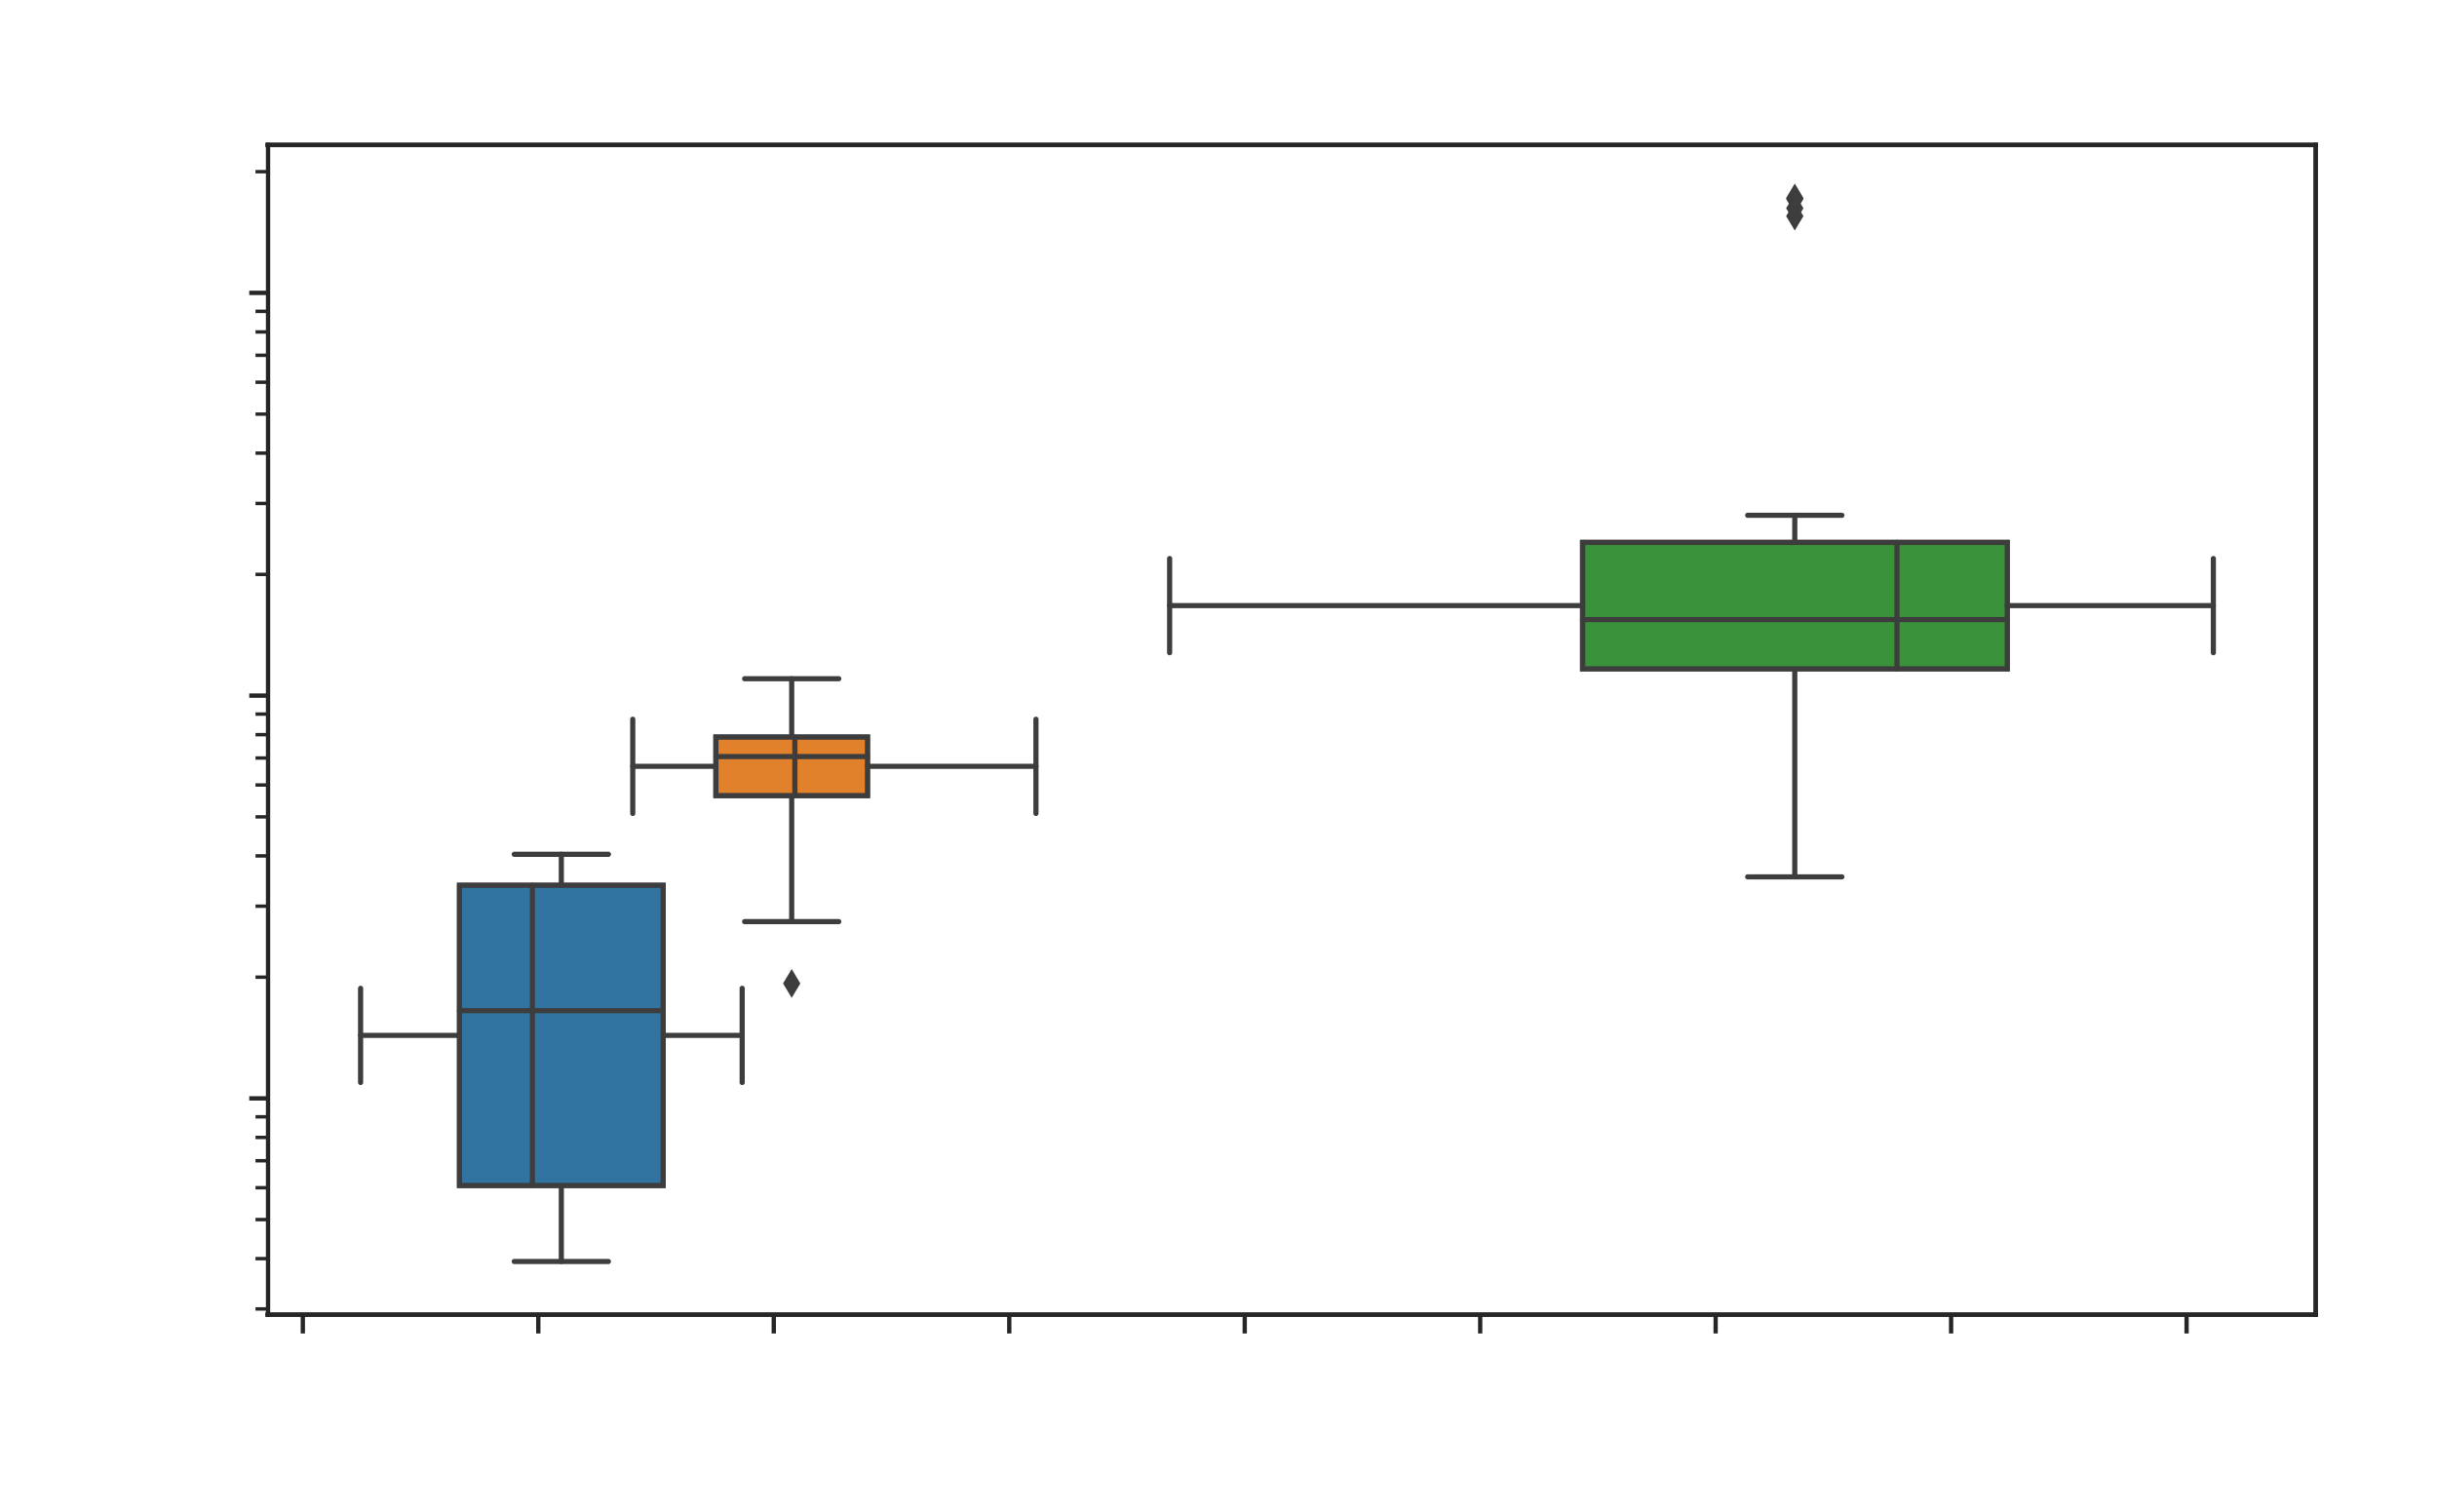 <?xml version="1.0" encoding="utf-8"?>
<!-- Generator: Adobe Illustrator 26.1.0, SVG Export Plug-In . SVG Version: 6.00 Build 0)  -->
<svg version="1.1" id="Layer_1" xmlns="http://www.w3.org/2000/svg" xmlns:xlink="http://www.w3.org/1999/xlink" x="0px" y="0px"
	 viewBox="0 0 707.436 438.967" style="enable-background:new 0 0 707.436 438.967;" xml:space="preserve">
<style type="text/css">
	.st0{fill:#262626;stroke:#262626;stroke-width:1.25;stroke-linejoin:round;}
	.st1{fill:#262626;stroke:#262626;stroke-linejoin:round;}
	.st2{clip-path:url(#SVGID_00000000208554390592799070000018444568542475194527_);fill:#3274A1;stroke:#3D3D3D;stroke-width:1.5;}
	.st3{clip-path:url(#SVGID_00000111153329715980503050000008869239071777828994_);fill:#E1812C;stroke:#3D3D3D;stroke-width:1.5;}
	.st4{clip-path:url(#SVGID_00000046310598839735638410000016601752546978485432_);fill:#3A923A;stroke:#3D3D3D;stroke-width:1.5;}
	
		.st5{clip-path:url(#SVGID_00000160873948990970316800000011437570668832531891_);fill:none;stroke:#3D3D3D;stroke-width:1.5;stroke-linecap:round;stroke-linejoin:round;}
	
		.st6{clip-path:url(#SVGID_00000092417844394692091920000016592917787787251333_);fill:none;stroke:#3D3D3D;stroke-width:1.5;stroke-linecap:round;stroke-linejoin:round;}
	
		.st7{clip-path:url(#SVGID_00000028310464981853528900000013120240598588210357_);fill:none;stroke:#3D3D3D;stroke-width:1.5;stroke-linecap:round;stroke-linejoin:round;}
	
		.st8{clip-path:url(#SVGID_00000039822152932664860820000006366724947801335208_);fill:none;stroke:#3D3D3D;stroke-width:1.5;stroke-linecap:round;stroke-linejoin:round;}
	
		.st9{clip-path:url(#SVGID_00000033347241223528292360000007074573433194498460_);fill:none;stroke:#3D3D3D;stroke-width:1.5;stroke-linecap:round;stroke-linejoin:round;}
	
		.st10{clip-path:url(#SVGID_00000164472603056543193150000005209826721708198837_);fill:none;stroke:#3D3D3D;stroke-width:1.5;stroke-linecap:round;stroke-linejoin:round;}
	
		.st11{clip-path:url(#SVGID_00000015335839146405790090000017164434043763726478_);fill:none;stroke:#3D3D3D;stroke-width:1.5;stroke-linecap:round;stroke-linejoin:round;}
	
		.st12{clip-path:url(#SVGID_00000090265968463885341050000016451212065906676873_);fill:none;stroke:#3D3D3D;stroke-width:1.5;stroke-linecap:round;stroke-linejoin:round;}
	.st13{clip-path:url(#SVGID_00000115475529503423259200000008355792672908068263_);}
	.st14{fill:#3D3D3D;stroke:#3D3D3D;}
	
		.st15{clip-path:url(#SVGID_00000178917347415452981190000008947271852475758524_);fill:none;stroke:#3D3D3D;stroke-width:1.5;stroke-linecap:round;stroke-linejoin:round;}
	
		.st16{clip-path:url(#SVGID_00000049930294171598517720000009240590380772615582_);fill:none;stroke:#3D3D3D;stroke-width:1.5;stroke-linecap:round;stroke-linejoin:round;}
	
		.st17{clip-path:url(#SVGID_00000148637353870389992570000010130370284656177289_);fill:none;stroke:#3D3D3D;stroke-width:1.5;stroke-linecap:round;stroke-linejoin:round;}
	
		.st18{clip-path:url(#SVGID_00000093171667654680402760000007214112272028237738_);fill:none;stroke:#3D3D3D;stroke-width:1.5;stroke-linecap:round;stroke-linejoin:round;}
	.st19{clip-path:url(#SVGID_00000112621680519979984630000006646443054768060067_);}
	
		.st20{clip-path:url(#SVGID_00000021114380755470673550000018198764080970850476_);fill:none;stroke:#3D3D3D;stroke-width:1.5;stroke-linecap:round;stroke-linejoin:round;}
	.st21{fill:none;stroke:#262626;stroke-width:1.25;stroke-linecap:square;}
	.st22{clip-path:url(#SVGID_00000153663305114390797390000000632976588689977778_);fill:#3A923A;stroke:#3D3D3D;stroke-width:1.5;}
	.st23{clip-path:url(#SVGID_00000114779551267350834700000002355314802037092521_);fill:#E1812C;stroke:#3D3D3D;stroke-width:1.5;}
	.st24{clip-path:url(#SVGID_00000062903761225157800430000007918880359093820066_);fill:#3274A1;stroke:#3D3D3D;stroke-width:1.5;}
	
		.st25{clip-path:url(#SVGID_00000133505889442758886870000014919225950699188097_);fill:none;stroke:#3D3D3D;stroke-width:1.5;stroke-linecap:round;stroke-linejoin:round;}
	
		.st26{clip-path:url(#SVGID_00000021826693825144531230000014693718676063668117_);fill:none;stroke:#3D3D3D;stroke-width:1.5;stroke-linecap:round;stroke-linejoin:round;}
	
		.st27{clip-path:url(#SVGID_00000003820877568381383530000015786492634354887358_);fill:none;stroke:#3D3D3D;stroke-width:1.5;stroke-linecap:round;stroke-linejoin:round;}
	
		.st28{clip-path:url(#SVGID_00000045618069952183320850000005598769239508923012_);fill:none;stroke:#3D3D3D;stroke-width:1.5;stroke-linecap:round;stroke-linejoin:round;}
	
		.st29{clip-path:url(#SVGID_00000021825494241597104390000002811817889765377439_);fill:none;stroke:#3D3D3D;stroke-width:1.5;stroke-linecap:round;stroke-linejoin:round;}
	
		.st30{clip-path:url(#SVGID_00000137852734322332178910000016829582744992145039_);fill:none;stroke:#3D3D3D;stroke-width:1.5;stroke-linecap:round;stroke-linejoin:round;}
	
		.st31{clip-path:url(#SVGID_00000183238484299757407900000012460597653673715374_);fill:none;stroke:#3D3D3D;stroke-width:1.5;stroke-linecap:round;stroke-linejoin:round;}
	
		.st32{clip-path:url(#SVGID_00000121988437079525362220000009170906137710290817_);fill:none;stroke:#3D3D3D;stroke-width:1.5;stroke-linecap:round;stroke-linejoin:round;}
	
		.st33{clip-path:url(#SVGID_00000036211531886181102420000017069840439436283044_);fill:none;stroke:#3D3D3D;stroke-width:1.5;stroke-linecap:round;stroke-linejoin:round;}
	.st34{fill:none;stroke:#3D3D3D;stroke-width:1.5;stroke-linecap:round;stroke-linejoin:round;}
	
		.st35{clip-path:url(#SVGID_00000031885897708284446310000012339395375957389496_);fill:none;stroke:#3D3D3D;stroke-width:1.5;stroke-linecap:round;stroke-linejoin:round;}
	
		.st36{clip-path:url(#SVGID_00000079478107948697694670000004498483016842331790_);fill:none;stroke:#3D3D3D;stroke-width:1.5;stroke-linecap:round;stroke-linejoin:round;}
	
		.st37{clip-path:url(#SVGID_00000014616007210595097360000018204433594329312416_);fill:none;stroke:#3D3D3D;stroke-width:1.5;stroke-linecap:round;stroke-linejoin:round;}
</style>
<g id="figure_1">
	<g id="axes_1">
		<g id="matplotlib.axis_1">
			<g id="xtick_1">
				<g id="line2d_1">
					<g>
						<g>
							<path id="m6396112a5e_00000026850399098429522530000017364457687101269674_" class="st0" d="M176.886,387.079"/>
							<path id="m6396112a5e_00000054983028792364958140000009637218003902177928_" class="st0" d="M176.886,381.611"/>
						</g>
					</g>
				</g>
			</g>
			<g id="xtick_2">
				<g id="line2d_2">
					<g>
						<g>
							<path id="m6396112a5e_00000065072782964292595480000012402760605650409896_" class="st0" d="M375.023,387.079"/>
							<path id="m6396112a5e_00000170990728841370373830000007265305840018818239_" class="st0" d="M375.023,381.611"/>
						</g>
					</g>
				</g>
			</g>
			<g id="xtick_3">
				<g id="line2d_3">
					<g>
						<g>
							<path id="m6396112a5e_00000099632920539548961360000013520465904876784779_" class="st0" d="M573.16,387.079"/>
							<path id="m6396112a5e_00000127753747632794747360000008593483681224966053_" class="st0" d="M573.16,381.611"/>
						</g>
					</g>
				</g>
			</g>
		</g>
		<g id="matplotlib.axis_2">
			<g id="ytick_1">
				<g id="line2d_4">
					<g>
						<g>
							<path id="m3242e4ff5b" class="st0" d="M77.817,318.827h-5.468"/>
						</g>
					</g>
				</g>
			</g>
			<g id="ytick_2">
				<g id="line2d_5">
					<g>
						<g>
							<path id="m3242e4ff5b_00000171706029797419620250000003074472070185447835_" class="st0" d="M77.817,201.921h-5.468"/>
						</g>
					</g>
				</g>
			</g>
			<g id="ytick_3">
				<g id="line2d_6">
					<g>
						<g>
							<path id="m3242e4ff5b_00000132799361291419216450000008847663961430338990_" class="st0" d="M77.817,85.016h-5.468"/>
						</g>
					</g>
				</g>
			</g>
			<g id="ytick_4">
				<g id="line2d_7">
					<g>
						<g>
							<path id="m417198503a" class="st1" d="M77.817,379.955h-3.646"/>
						</g>
					</g>
				</g>
			</g>
			<g id="ytick_5">
				<g id="line2d_8">
					<g>
						<g>
							<path id="m417198503a_00000136375466429975020330000002114051770809295019_" class="st1" d="M77.817,365.349h-3.646"/>
						</g>
					</g>
				</g>
			</g>
			<g id="ytick_6">
				<g id="line2d_9">
					<g>
						<g>
							<path id="m417198503a_00000086685387967562206800000006044879385294462632_" class="st1" d="M77.817,354.019h-3.646"/>
						</g>
					</g>
				</g>
			</g>
			<g id="ytick_7">
				<g id="line2d_10">
					<g>
						<g>
							<path id="m417198503a_00000091715428309974125380000000194919637532223905_" class="st1" d="M77.817,344.763h-3.646"/>
						</g>
					</g>
				</g>
			</g>
			<g id="ytick_8">
				<g id="line2d_11">
					<g>
						<g>
							<path id="m417198503a_00000177447651159315754320000000306155646771275181_" class="st1" d="M77.817,336.936h-3.646"/>
						</g>
					</g>
				</g>
			</g>
			<g id="ytick_9">
				<g id="line2d_12">
					<g>
						<g>
							<path id="m417198503a_00000000917862979487242640000015394894016137860534_" class="st1" d="M77.817,330.157h-3.646"/>
						</g>
					</g>
				</g>
			</g>
			<g id="ytick_10">
				<g id="line2d_13">
					<g>
						<g>
							<path id="m417198503a_00000012441267545153070610000015830936733030854297_" class="st1" d="M77.817,324.177h-3.646"/>
						</g>
					</g>
				</g>
			</g>
			<g id="ytick_11">
				<g id="line2d_14">
					<g>
						<g>
							<path id="m417198503a_00000108308318274164508660000001349532716372606094_" class="st1" d="M77.817,283.635h-3.646"/>
						</g>
					</g>
				</g>
			</g>
			<g id="ytick_12">
				<g id="line2d_15">
					<g>
						<g>
							<path id="m417198503a_00000009587394388842281790000007803382198883460999_" class="st1" d="M77.817,263.049h-3.646"/>
						</g>
					</g>
				</g>
			</g>
			<g id="ytick_13">
				<g id="line2d_16">
					<g>
						<g>
							<path id="m417198503a_00000127008930791511744070000006818207497161817998_" class="st1" d="M77.817,248.443h-3.646"/>
						</g>
					</g>
				</g>
			</g>
			<g id="ytick_14">
				<g id="line2d_17">
					<g>
						<g>
							<path id="m417198503a_00000139972445477145367450000006979456081499286175_" class="st1" d="M77.817,237.114h-3.646"/>
						</g>
					</g>
				</g>
			</g>
			<g id="ytick_15">
				<g id="line2d_18">
					<g>
						<g>
							<path id="m417198503a_00000123405014758213427410000013627354042955661238_" class="st1" d="M77.817,227.857h-3.646"/>
						</g>
					</g>
				</g>
			</g>
			<g id="ytick_16">
				<g id="line2d_19">
					<g>
						<g>
							<path id="m417198503a_00000080887180643135675280000006327381136097001392_" class="st1" d="M77.817,220.03h-3.646"/>
						</g>
					</g>
				</g>
			</g>
			<g id="ytick_17">
				<g id="line2d_20">
					<g>
						<g>
							<path id="m417198503a_00000023244701787046297380000013236873637210057396_" class="st1" d="M77.817,213.251h-3.646"/>
						</g>
					</g>
				</g>
			</g>
			<g id="ytick_18">
				<g id="line2d_21">
					<g>
						<g>
							<path id="m417198503a_00000016758372761917543540000012183160029059070090_" class="st1" d="M77.817,207.271h-3.646"/>
						</g>
					</g>
				</g>
			</g>
			<g id="ytick_19">
				<g id="line2d_22">
					<g>
						<g>
							<path id="m417198503a_00000047053014761429915450000017162247131496966532_" class="st1" d="M77.817,166.729h-3.646"/>
						</g>
					</g>
				</g>
			</g>
			<g id="ytick_20">
				<g id="line2d_23">
					<g>
						<g>
							<path id="m417198503a_00000083087394366056430990000013840274485475248056_" class="st1" d="M77.817,146.143h-3.646"/>
						</g>
					</g>
				</g>
			</g>
			<g id="ytick_21">
				<g id="line2d_24">
					<g>
						<g>
							<path id="m417198503a_00000165925265715506611530000006347073810903483777_" class="st1" d="M77.817,131.537h-3.646"/>
						</g>
					</g>
				</g>
			</g>
			<g id="ytick_22">
				<g id="line2d_25">
					<g>
						<g>
							<path id="m417198503a_00000078021368247790927440000015529327440886531768_" class="st1" d="M77.817,120.208h-3.646"/>
						</g>
					</g>
				</g>
			</g>
			<g id="ytick_23">
				<g id="line2d_26">
					<g>
						<g>
							<path id="m417198503a_00000099649890119022316980000009956539610511152274_" class="st1" d="M77.817,110.951h-3.646"/>
						</g>
					</g>
				</g>
			</g>
			<g id="ytick_24">
				<g id="line2d_27">
					<g>
						<g>
							<path id="m417198503a_00000044888522144967678760000005521799339490382214_" class="st1" d="M77.817,103.125h-3.646"/>
						</g>
					</g>
				</g>
			</g>
			<g id="ytick_25">
				<g id="line2d_28">
					<g>
						<g>
							<path id="m417198503a_00000166633597388724874700000016044411404655124378_" class="st1" d="M77.817,96.345h-3.646"/>
						</g>
					</g>
				</g>
			</g>
			<g id="ytick_26">
				<g id="line2d_29">
					<g>
						<g>
							<path id="m417198503a_00000176024387099559595950000016332119979324623770_" class="st1" d="M77.817,90.365h-3.646"/>
						</g>
					</g>
				</g>
			</g>
			<g id="ytick_27">
				<g id="line2d_30">
					<g>
						<g>
							<path id="m417198503a_00000065787613027760285760000008355051740297146803_" class="st1" d="M77.817,49.824h-3.646"/>
						</g>
					</g>
				</g>
			</g>
		</g>
		<g id="patch_3">
			<g>
				<defs>
					<rect id="SVGID_1_" x="77.817" y="42.044" width="594.411" height="339.567"/>
				</defs>
				<clipPath id="SVGID_00000172426292664594074510000017672601427178125984_">
					<use xlink:href="#SVGID_1_"  style="overflow:visible;"/>
				</clipPath>
				
					<path style="clip-path:url(#SVGID_00000172426292664594074510000017672601427178125984_);fill:#3274A1;stroke:#3D3D3D;stroke-width:1.5;" d="
					M133.395,344.106h59.103v-87.118h-59.103V344.106z"/>
			</g>
		</g>
		<g id="patch_4">
			<g>
				<defs>
					
						<rect id="SVGID_00000048488791741796796190000008059984667658826139_" x="77.817" y="42.044" width="594.411" height="339.567"/>
				</defs>
				<clipPath id="SVGID_00000155845073236501899670000006809345571557060799_">
					<use xlink:href="#SVGID_00000048488791741796796190000008059984667658826139_"  style="overflow:visible;"/>
				</clipPath>
				
					<path style="clip-path:url(#SVGID_00000155845073236501899670000006809345571557060799_);fill:#E1812C;stroke:#3D3D3D;stroke-width:1.5;" d="
					M207.824,230.936h43.995v-16.975h-43.995V230.936z"/>
			</g>
		</g>
		<g id="patch_5">
			<g>
				<defs>
					
						<rect id="SVGID_00000019641940447524800650000002486071970558088870_" x="77.817" y="42.044" width="594.411" height="339.567"/>
				</defs>
				<clipPath id="SVGID_00000038414253004669691170000008161799973410011304_">
					<use xlink:href="#SVGID_00000019641940447524800650000002486071970558088870_"  style="overflow:visible;"/>
				</clipPath>
				
					<path style="clip-path:url(#SVGID_00000038414253004669691170000008161799973410011304_);fill:#3A923A;stroke:#3D3D3D;stroke-width:1.5;" d="
					M459.382,194.139h123.245v-36.687H459.382V194.139z"/>
			</g>
		</g>
		<g id="line2d_31">
			<g>
				<defs>
					
						<rect id="SVGID_00000105389425424152183290000009645357444058506122_" x="77.817" y="42.044" width="594.411" height="339.567"/>
				</defs>
				<clipPath id="SVGID_00000053526910044155095140000008433957831896090023_">
					<use xlink:href="#SVGID_00000105389425424152183290000009645357444058506122_"  style="overflow:visible;"/>
				</clipPath>
				
					<path style="clip-path:url(#SVGID_00000053526910044155095140000008433957831896090023_);fill:none;stroke:#3D3D3D;stroke-width:1.5;stroke-linecap:round;stroke-linejoin:round;" d="
					M162.947,344.106v22.07"/>
			</g>
		</g>
		<g id="line2d_32">
			<g>
				<defs>
					
						<rect id="SVGID_00000014624179048380058690000000098213237484141727_" x="77.817" y="42.044" width="594.411" height="339.567"/>
				</defs>
				<clipPath id="SVGID_00000088116998184693909030000005723905495330140829_">
					<use xlink:href="#SVGID_00000014624179048380058690000000098213237484141727_"  style="overflow:visible;"/>
				</clipPath>
				
					<path style="clip-path:url(#SVGID_00000088116998184693909030000005723905495330140829_);fill:none;stroke:#3D3D3D;stroke-width:1.5;stroke-linecap:round;stroke-linejoin:round;" d="
					M162.947,256.988v-9.008"/>
			</g>
		</g>
		<g id="line2d_33">
			<g>
				<defs>
					
						<rect id="SVGID_00000176032299032413050220000007170135509259481764_" x="77.817" y="42.044" width="594.411" height="339.567"/>
				</defs>
				<clipPath id="SVGID_00000182524011754038701560000006968457943349242005_">
					<use xlink:href="#SVGID_00000176032299032413050220000007170135509259481764_"  style="overflow:visible;"/>
				</clipPath>
				
					<path style="clip-path:url(#SVGID_00000182524011754038701560000006968457943349242005_);fill:none;stroke:#3D3D3D;stroke-width:1.5;stroke-linecap:round;stroke-linejoin:round;" d="
					M149.276,366.176h27.342"/>
			</g>
		</g>
		<g id="line2d_34">
			<g>
				<defs>
					
						<rect id="SVGID_00000176024496826075427690000016968599939995663238_" x="77.817" y="42.044" width="594.411" height="339.567"/>
				</defs>
				<clipPath id="SVGID_00000031927971218984440330000009443514600263882936_">
					<use xlink:href="#SVGID_00000176024496826075427690000016968599939995663238_"  style="overflow:visible;"/>
				</clipPath>
				
					<path style="clip-path:url(#SVGID_00000031927971218984440330000009443514600263882936_);fill:none;stroke:#3D3D3D;stroke-width:1.5;stroke-linecap:round;stroke-linejoin:round;" d="
					M149.276,247.98h27.342"/>
			</g>
		</g>
		<g id="line2d_35">
		</g>
		<g id="line2d_36">
			<g>
				<defs>
					
						<rect id="SVGID_00000034769812583649569640000007445261857224418690_" x="77.817" y="42.044" width="594.411" height="339.567"/>
				</defs>
				<clipPath id="SVGID_00000134208599381300667520000008563859906385379234_">
					<use xlink:href="#SVGID_00000034769812583649569640000007445261857224418690_"  style="overflow:visible;"/>
				</clipPath>
				
					<path style="clip-path:url(#SVGID_00000134208599381300667520000008563859906385379234_);fill:none;stroke:#3D3D3D;stroke-width:1.5;stroke-linecap:round;stroke-linejoin:round;" d="
					M229.822,230.936v36.586"/>
			</g>
		</g>
		<g id="line2d_37">
			<g>
				<defs>
					
						<rect id="SVGID_00000088841184978023751110000007276730977498928534_" x="77.817" y="42.044" width="594.411" height="339.567"/>
				</defs>
				<clipPath id="SVGID_00000121965693603388896500000005836545138947080066_">
					<use xlink:href="#SVGID_00000088841184978023751110000007276730977498928534_"  style="overflow:visible;"/>
				</clipPath>
				
					<path style="clip-path:url(#SVGID_00000121965693603388896500000005836545138947080066_);fill:none;stroke:#3D3D3D;stroke-width:1.5;stroke-linecap:round;stroke-linejoin:round;" d="
					M229.822,213.962v-16.946"/>
			</g>
		</g>
		<g id="line2d_38">
			<g>
				<defs>
					
						<rect id="SVGID_00000147923042999955973260000009082660008725997748_" x="77.817" y="42.044" width="594.411" height="339.567"/>
				</defs>
				<clipPath id="SVGID_00000164484444619380773530000008768254342440202417_">
					<use xlink:href="#SVGID_00000147923042999955973260000009082660008725997748_"  style="overflow:visible;"/>
				</clipPath>
				
					<path style="clip-path:url(#SVGID_00000164484444619380773530000008768254342440202417_);fill:none;stroke:#3D3D3D;stroke-width:1.5;stroke-linecap:round;stroke-linejoin:round;" d="
					M216.151,267.522h27.342"/>
			</g>
		</g>
		<g id="line2d_39">
			<g>
				<defs>
					
						<rect id="SVGID_00000058570874202393686550000000227800517942543801_" x="77.817" y="42.044" width="594.411" height="339.567"/>
				</defs>
				<clipPath id="SVGID_00000178905181323638893870000014683213096514815646_">
					<use xlink:href="#SVGID_00000058570874202393686550000000227800517942543801_"  style="overflow:visible;"/>
				</clipPath>
				
					<path style="clip-path:url(#SVGID_00000178905181323638893870000014683213096514815646_);fill:none;stroke:#3D3D3D;stroke-width:1.5;stroke-linecap:round;stroke-linejoin:round;" d="
					M216.151,197.016h27.342"/>
			</g>
		</g>
		<g id="line2d_40">
			<g>
				<defs>
					
						<rect id="SVGID_00000111880622522184985100000009529802219301740442_" x="77.817" y="42.044" width="594.411" height="339.567"/>
				</defs>
				<clipPath id="SVGID_00000004511549914684454430000000922245269321979020_">
					<use xlink:href="#SVGID_00000111880622522184985100000009529802219301740442_"  style="overflow:visible;"/>
				</clipPath>
				<g style="clip-path:url(#SVGID_00000004511549914684454430000000922245269321979020_);">
					<g>
						<path id="mdb538fec90" class="st14" d="M229.822,288.685l1.933-3.222l-1.933-3.222l-1.933,3.222L229.822,288.685z"/>
					</g>
				</g>
			</g>
		</g>
		<g id="line2d_41">
			<g>
				<defs>
					
						<rect id="SVGID_00000171694395458267380790000014133589805687211930_" x="77.817" y="42.044" width="594.411" height="339.567"/>
				</defs>
				<clipPath id="SVGID_00000179612150940548670870000003122631511252288900_">
					<use xlink:href="#SVGID_00000171694395458267380790000014133589805687211930_"  style="overflow:visible;"/>
				</clipPath>
				
					<path style="clip-path:url(#SVGID_00000179612150940548670870000003122631511252288900_);fill:none;stroke:#3D3D3D;stroke-width:1.5;stroke-linecap:round;stroke-linejoin:round;" d="
					M521.004,194.139v60.393"/>
			</g>
		</g>
		<g id="line2d_42">
			<g>
				<defs>
					
						<rect id="SVGID_00000088847604437489677860000007639120399307124387_" x="77.817" y="42.044" width="594.411" height="339.567"/>
				</defs>
				<clipPath id="SVGID_00000104705514182980660020000011444882187338255233_">
					<use xlink:href="#SVGID_00000088847604437489677860000007639120399307124387_"  style="overflow:visible;"/>
				</clipPath>
				
					<path style="clip-path:url(#SVGID_00000104705514182980660020000011444882187338255233_);fill:none;stroke:#3D3D3D;stroke-width:1.5;stroke-linecap:round;stroke-linejoin:round;" d="
					M521.004,157.452v-7.882"/>
			</g>
		</g>
		<g id="line2d_43">
			<g>
				<defs>
					
						<rect id="SVGID_00000022536005921688799390000007908700316871752856_" x="77.817" y="42.044" width="594.411" height="339.567"/>
				</defs>
				<clipPath id="SVGID_00000125569633711061625770000000683163063063103128_">
					<use xlink:href="#SVGID_00000022536005921688799390000007908700316871752856_"  style="overflow:visible;"/>
				</clipPath>
				
					<path style="clip-path:url(#SVGID_00000125569633711061625770000000683163063063103128_);fill:none;stroke:#3D3D3D;stroke-width:1.5;stroke-linecap:round;stroke-linejoin:round;" d="
					M507.333,254.532h27.342"/>
			</g>
		</g>
		<g id="line2d_44">
			<g>
				<defs>
					
						<rect id="SVGID_00000031914632746362388820000013375830535943177907_" x="77.817" y="42.044" width="594.411" height="339.567"/>
				</defs>
				<clipPath id="SVGID_00000123404503097494421940000001437069099320100543_">
					<use xlink:href="#SVGID_00000031914632746362388820000013375830535943177907_"  style="overflow:visible;"/>
				</clipPath>
				
					<path style="clip-path:url(#SVGID_00000123404503097494421940000001437069099320100543_);fill:none;stroke:#3D3D3D;stroke-width:1.5;stroke-linecap:round;stroke-linejoin:round;" d="
					M507.333,149.569h27.342"/>
			</g>
		</g>
		<g id="line2d_45">
			<g>
				<defs>
					
						<rect id="SVGID_00000147918894162465371000000013476500013234383243_" x="77.817" y="42.044" width="594.411" height="339.567"/>
				</defs>
				<clipPath id="SVGID_00000077325781886721517620000012965275422128045997_">
					<use xlink:href="#SVGID_00000147918894162465371000000013476500013234383243_"  style="overflow:visible;"/>
				</clipPath>
				<g style="clip-path:url(#SVGID_00000077325781886721517620000012965275422128045997_);">
					<g>
						<path id="mdb538fec90_00000075841985730488206310000014586883786982830985_" class="st14" d="M521.004,65.952l1.933-3.222
							l-1.933-3.222l-1.933,3.222L521.004,65.952z"/>
					</g>
					<g>
						<path id="mdb538fec90_00000022532243971890822680000011951564946372120720_" class="st14" d="M521.004,63.657l1.933-3.222
							l-1.933-3.222l-1.933,3.222L521.004,63.657z"/>
					</g>
					<g>
						<path id="mdb538fec90_00000093863021548574562350000014717917121260779911_" class="st14" d="M521.004,60.701l1.933-3.222
							l-1.933-3.222l-1.933,3.222L521.004,60.701z"/>
					</g>
					<g>
						<path id="mdb538fec90_00000022532980047134459760000017778840522741715328_" class="st14" d="M521.004,60.986l1.933-3.222
							l-1.933-3.222l-1.933,3.222L521.004,60.986z"/>
					</g>
				</g>
			</g>
		</g>
		<g id="line2d_46">
			<g>
				<defs>
					
						<rect id="SVGID_00000043417283068487951440000009526023305680648064_" x="77.817" y="42.044" width="594.411" height="339.567"/>
				</defs>
				<clipPath id="SVGID_00000047045112604501461850000005839870922429571775_">
					<use xlink:href="#SVGID_00000043417283068487951440000009526023305680648064_"  style="overflow:visible;"/>
				</clipPath>
			</g>
		</g>
		<g id="line2d_47">
			<g>
				<defs>
					
						<rect id="SVGID_00000121261243667007406200000013852340931608266174_" x="77.817" y="42.044" width="594.411" height="339.567"/>
				</defs>
				<clipPath id="SVGID_00000142160359105775442200000000255040968847316646_">
					<use xlink:href="#SVGID_00000121261243667007406200000013852340931608266174_"  style="overflow:visible;"/>
				</clipPath>
			</g>
		</g>
		<g id="line2d_48">
			<g>
				<defs>
					
						<rect id="SVGID_00000104679109756172561450000011168163103815413122_" x="77.817" y="42.044" width="594.411" height="339.567"/>
				</defs>
				<clipPath id="SVGID_00000041986111993198295750000013656810340647738784_">
					<use xlink:href="#SVGID_00000104679109756172561450000011168163103815413122_"  style="overflow:visible;"/>
				</clipPath>
				
					<path style="clip-path:url(#SVGID_00000041986111993198295750000013656810340647738784_);fill:none;stroke:#3D3D3D;stroke-width:1.5;stroke-linecap:round;stroke-linejoin:round;" d="
					M582.626,179.852"/>
				
					<path style="clip-path:url(#SVGID_00000041986111993198295750000013656810340647738784_);fill:none;stroke:#3D3D3D;stroke-width:1.5;stroke-linecap:round;stroke-linejoin:round;" d="
					M459.382,179.852"/>
			</g>
		</g>
		<g id="patch_6">
			<path class="st21" d="M77.817,381.611V42.044"/>
		</g>
		<g id="patch_7">
			<path class="st21" d="M672.228,381.611V42.044"/>
		</g>
		<g id="patch_8">
			<path class="st21" d="M77.817,381.611h594.411"/>
		</g>
		<g id="patch_9">
			<path class="st21" d="M77.817,42.044h594.411"/>
		</g>
	</g>
</g>
<g id="figure_1_00000061458880319736885180000009349944577522986386_">
	<g id="axes_1_00000105428799165641396870000014473989994002877083_">
		<g id="matplotlib.axis_1_00000122701653818309265140000007950700630635716254_">
			<g id="xtick_1_00000041254830914012172310000005374361854318839223_">
				<g id="line2d_1_00000123439084725271286920000003190361659081710485_">
					<g>
						<g>
							<path id="mbdc1c7d8d5" class="st0" d="M87.913,381.611v5.468"/>
						</g>
					</g>
				</g>
			</g>
			<g id="xtick_2_00000100359930996479056160000008065912577760534185_">
				<g id="line2d_2_00000148642738140197252750000003631625123997059772_">
					<g>
						<g>
							<path id="mbdc1c7d8d5_00000178180771418742844090000016157724564391170723_" class="st0" d="M156.267,381.611v5.468"/>
						</g>
					</g>
				</g>
			</g>
			<g id="xtick_3_00000057146065707583122340000017675496167824097700_">
				<g id="line2d_3_00000023264110483506053830000016637766177607462569_">
					<g>
						<g>
							<path id="mbdc1c7d8d5_00000178920908043433468360000005780209987505357961_" class="st0" d="M224.62,381.611v5.468"/>
						</g>
					</g>
				</g>
			</g>
			<g id="xtick_4">
				<g id="line2d_4_00000164507395718587940130000001345069095662354859_">
					<g>
						<g>
							<path id="mbdc1c7d8d5_00000152262023819920870460000016249398438692479378_" class="st0" d="M292.974,381.611v5.468"/>
						</g>
					</g>
				</g>
			</g>
			<g id="xtick_5">
				<g id="line2d_5_00000086688866287343916750000003438200738728072844_">
					<g>
						<g>
							<path id="mbdc1c7d8d5_00000016783101578318913160000001890519889685635208_" class="st0" d="M361.327,381.611v5.468"/>
						</g>
					</g>
				</g>
			</g>
			<g id="xtick_6">
				<g id="line2d_6_00000051353125591565809390000012801082730218007180_">
					<g>
						<g>
							<path id="mbdc1c7d8d5_00000029028417413926929880000001502185718720415112_" class="st0" d="M429.68,381.611v5.468"/>
						</g>
					</g>
				</g>
			</g>
			<g id="xtick_7">
				<g id="line2d_7_00000020395738097288997520000016127626312500285574_">
					<g>
						<g>
							<path id="mbdc1c7d8d5_00000132084970521308170220000006326626534338251943_" class="st0" d="M498.034,381.611v5.468"/>
						</g>
					</g>
				</g>
			</g>
			<g id="xtick_8">
				<g id="line2d_8_00000123437383210605642570000017525230691238617247_">
					<g>
						<g>
							<path id="mbdc1c7d8d5_00000121244141676353151930000004857574184735315336_" class="st0" d="M566.387,381.611v5.468"/>
						</g>
					</g>
				</g>
			</g>
			<g id="xtick_9">
				<g id="line2d_9_00000034793386372460416990000002115612040704789404_">
					<g>
						<g>
							<path id="mbdc1c7d8d5_00000046320692053710433820000007758824548652095378_" class="st0" d="M634.741,381.611v5.468"/>
						</g>
					</g>
				</g>
			</g>
		</g>
		<g id="matplotlib.axis_2_00000065779704417426490030000016613586119591634076_">
			<g id="ytick_1_00000090991855454514503510000001090086457465198733_">
				<g id="line2d_10_00000140696019044985003060000017057733881870445203_">
					<g>
						<g>
							<path id="mc340078f0d_00000111881543230630820960000004037717415726818723_" class="st0" d="M72.228,98.674"/>
							<path id="mc340078f0d_00000014601319532134376500000011724975870014272899_" class="st0" d="M77.647,98.674"/>
						</g>
					</g>
				</g>
			</g>
			<g id="ytick_2_00000160871590346731748380000000604103281761971892_">
				<g id="line2d_11_00000181055385897763278030000002536796385668468154_">
					<g>
						<g>
							<path id="mc340078f0d_00000032616437346231618290000012976180886440764338_" class="st0" d="M77.647,211.849"/>
						</g>
					</g>
				</g>
			</g>
			<g id="ytick_3_00000078744857000630397330000014083132664906941624_">
				<g id="line2d_12_00000078029035451004406980000005551809071090737803_">
					<g>
						<g>
							<path id="mc340078f0d_00000070840918749727017840000011034303551735065747_" class="st0" d="M72.228,325.023"/>
							<path id="mc340078f0d_00000106143509628206994290000015476109160338079403_" class="st0" d="M77.647,325.023"/>
						</g>
					</g>
				</g>
			</g>
		</g>
		<g id="patch_3_00000041984058365281980520000015497660666578698115_">
			<g>
				<defs>
					
						<rect id="SVGID_00000007412473599083987080000016428488691892682113_" x="77.647" y="42.086" width="594.581" height="339.524"/>
				</defs>
				<clipPath id="SVGID_00000142177232797566747700000012463131740481308309_">
					<use xlink:href="#SVGID_00000007412473599083987080000016428488691892682113_"  style="overflow:visible;"/>
				</clipPath>
				
					<path style="clip-path:url(#SVGID_00000142177232797566747700000012463131740481308309_);fill:#3A923A;stroke:#3D3D3D;stroke-width:1.5;" d="
					M459.453,157.452v36.687h123.245v-36.687H459.453z"/>
			</g>
		</g>
		<g id="patch_4_00000062884630914194786710000016540995848233625986_">
			<g>
				<defs>
					
						<rect id="SVGID_00000061433128282867340710000002765260267529539517_" x="77.647" y="42.086" width="594.581" height="339.524"/>
				</defs>
				<clipPath id="SVGID_00000176744198688340721760000007231688638430970044_">
					<use xlink:href="#SVGID_00000061433128282867340710000002765260267529539517_"  style="overflow:visible;"/>
				</clipPath>
				
					<path style="clip-path:url(#SVGID_00000176744198688340721760000007231688638430970044_);fill:#E1812C;stroke:#3D3D3D;stroke-width:1.5;" d="
					M207.824,213.962v16.975h43.995v-16.975H207.824z"/>
			</g>
		</g>
		<g id="patch_5_00000152963366036316696130000013076109435362225824_">
			<g>
				<defs>
					
						<rect id="SVGID_00000143592119114009939950000011774727797443391366_" x="77.647" y="42.086" width="594.581" height="339.524"/>
				</defs>
				<clipPath id="SVGID_00000102536555478309375330000015848340452356733357_">
					<use xlink:href="#SVGID_00000143592119114009939950000011774727797443391366_"  style="overflow:visible;"/>
				</clipPath>
				
					<path style="clip-path:url(#SVGID_00000102536555478309375330000015848340452356733357_);fill:#3274A1;stroke:#3D3D3D;stroke-width:1.5;" d="
					M133.395,256.988v87.118h59.103v-87.118H133.395z"/>
			</g>
		</g>
		<g id="line2d_13_00000138559075578289342980000014040390493888657341_">
			<g>
				<defs>
					
						<rect id="SVGID_00000153705257341794232720000004017692806735038135_" x="77.647" y="42.086" width="594.581" height="339.524"/>
				</defs>
				<clipPath id="SVGID_00000089553770442132844790000016316375827782300545_">
					<use xlink:href="#SVGID_00000153705257341794232720000004017692806735038135_"  style="overflow:visible;"/>
				</clipPath>
				
					<path style="clip-path:url(#SVGID_00000089553770442132844790000016316375827782300545_);fill:none;stroke:#3D3D3D;stroke-width:1.5;stroke-linecap:round;stroke-linejoin:round;" d="
					M459.453,175.795H339.527"/>
			</g>
		</g>
		<g id="line2d_14_00000148628695242780383840000009767869437719489196_">
			<g>
				<defs>
					
						<rect id="SVGID_00000168826031523232514830000010801657560389012411_" x="77.647" y="42.086" width="594.581" height="339.524"/>
				</defs>
				<clipPath id="SVGID_00000116207989752704456740000015130093248951707578_">
					<use xlink:href="#SVGID_00000168826031523232514830000010801657560389012411_"  style="overflow:visible;"/>
				</clipPath>
				
					<path style="clip-path:url(#SVGID_00000116207989752704456740000015130093248951707578_);fill:none;stroke:#3D3D3D;stroke-width:1.5;stroke-linecap:round;stroke-linejoin:round;" d="
					M582.698,175.795h59.811"/>
			</g>
		</g>
		<g id="line2d_15_00000005976864248121781510000007789461454650787732_">
			<g>
				<defs>
					
						<rect id="SVGID_00000013151494075816091200000005337501434458175112_" x="77.647" y="42.086" width="594.581" height="339.524"/>
				</defs>
				<clipPath id="SVGID_00000013872779090293024590000001765955622893600403_">
					<use xlink:href="#SVGID_00000013151494075816091200000005337501434458175112_"  style="overflow:visible;"/>
				</clipPath>
				
					<path style="clip-path:url(#SVGID_00000013872779090293024590000001765955622893600403_);fill:none;stroke:#3D3D3D;stroke-width:1.5;stroke-linecap:round;stroke-linejoin:round;" d="
					M339.527,162.124v27.342"/>
			</g>
		</g>
		<g id="line2d_16_00000161601681417723385540000001153549096054623106_">
			<g>
				<defs>
					
						<rect id="SVGID_00000144310025510370254660000011369221639204354224_" x="77.647" y="42.086" width="594.581" height="339.524"/>
				</defs>
				<clipPath id="SVGID_00000008867077530282295930000016392517247130021265_">
					<use xlink:href="#SVGID_00000144310025510370254660000011369221639204354224_"  style="overflow:visible;"/>
				</clipPath>
				
					<path style="clip-path:url(#SVGID_00000008867077530282295930000016392517247130021265_);fill:none;stroke:#3D3D3D;stroke-width:1.5;stroke-linecap:round;stroke-linejoin:round;" d="
					M642.509,162.124v27.342"/>
			</g>
		</g>
		<g id="line2d_17_00000035507035755268880610000009788665269327994293_">
		</g>
		<g id="line2d_18_00000026147306476778933090000005591945413579303611_">
			<g>
				<defs>
					
						<rect id="SVGID_00000178886674136034191340000010881149729027311769_" x="77.647" y="42.086" width="594.581" height="339.524"/>
				</defs>
				<clipPath id="SVGID_00000034069498578133471750000011140435945965374142_">
					<use xlink:href="#SVGID_00000178886674136034191340000010881149729027311769_"  style="overflow:visible;"/>
				</clipPath>
				
					<path style="clip-path:url(#SVGID_00000034069498578133471750000011140435945965374142_);fill:none;stroke:#3D3D3D;stroke-width:1.5;stroke-linecap:round;stroke-linejoin:round;" d="
					M207.824,222.449H183.68"/>
			</g>
		</g>
		<g id="line2d_19_00000164501308789766085110000014362317528923909520_">
			<g>
				<defs>
					
						<rect id="SVGID_00000085963287705380761960000004229315135951990659_" x="77.647" y="42.086" width="594.581" height="339.524"/>
				</defs>
				<clipPath id="SVGID_00000021799987087279346480000002040563351184278917_">
					<use xlink:href="#SVGID_00000085963287705380761960000004229315135951990659_"  style="overflow:visible;"/>
				</clipPath>
				
					<path style="clip-path:url(#SVGID_00000021799987087279346480000002040563351184278917_);fill:none;stroke:#3D3D3D;stroke-width:1.5;stroke-linecap:round;stroke-linejoin:round;" d="
					M251.819,222.449h48.911"/>
			</g>
		</g>
		<g id="line2d_20_00000005268848940839741680000012153579202699786679_">
			<g>
				<defs>
					
						<rect id="SVGID_00000165955405036880498570000014692071388971719825_" x="77.647" y="42.086" width="594.581" height="339.524"/>
				</defs>
				<clipPath id="SVGID_00000111175011378975057010000014169162060973727406_">
					<use xlink:href="#SVGID_00000165955405036880498570000014692071388971719825_"  style="overflow:visible;"/>
				</clipPath>
				
					<path style="clip-path:url(#SVGID_00000111175011378975057010000014169162060973727406_);fill:none;stroke:#3D3D3D;stroke-width:1.5;stroke-linecap:round;stroke-linejoin:round;" d="
					M183.68,208.778v27.342"/>
			</g>
		</g>
		<g id="line2d_21_00000116957312569179817390000010962637472796935070_">
			<g>
				<defs>
					<polyline id="SVGID_00000136396514580597859870000011489938976052031670_" points="77.647,42.086 672.228,42.086 
						672.228,381.611 77.647,381.611 					"/>
				</defs>
				<clipPath id="SVGID_00000069394215765398763170000010835689943998805634_">
					<use xlink:href="#SVGID_00000136396514580597859870000011489938976052031670_"  style="overflow:visible;"/>
				</clipPath>
				
					<path style="clip-path:url(#SVGID_00000069394215765398763170000010835689943998805634_);fill:none;stroke:#3D3D3D;stroke-width:1.5;stroke-linecap:round;stroke-linejoin:round;" d="
					M300.73,208.778v27.342"/>
			</g>
		</g>
		<g id="line2d_22_00000013904517291220892400000003084113312250957713_">
		</g>
		<g id="line2d_23_00000005967511957360553040000006563397180420491191_">
			<g>
				<defs>
					<polyline id="SVGID_00000117665705768176958150000010686193419347900573_" points="77.647,42.086 672.228,42.086 
						672.228,381.611 77.647,381.611 					"/>
				</defs>
				<clipPath id="SVGID_00000051375263497057965120000003770216081079936189_">
					<use xlink:href="#SVGID_00000117665705768176958150000010686193419347900573_"  style="overflow:visible;"/>
				</clipPath>
				
					<path style="clip-path:url(#SVGID_00000051375263497057965120000003770216081079936189_);fill:none;stroke:#3D3D3D;stroke-width:1.5;stroke-linecap:round;stroke-linejoin:round;" d="
					M133.395,300.547h-28.722"/>
			</g>
		</g>
		<g id="line2d_24_00000175292523771756072550000011657035671876047258_">
			<g>
				<path class="st34" d="M192.499,300.547h22.944"/>
			</g>
		</g>
		<g id="line2d_25_00000011033602198042370390000016067067824386025396_">
			<g>
				<path class="st34" d="M104.674,286.876v27.342"/>
			</g>
		</g>
		<g id="line2d_26_00000165204252206828586340000001662494793097382820_">
			<g>
				<defs>
					<polyline id="SVGID_00000091722415852066783690000012428800746641430700_" points="77.647,42.086 672.228,42.086 
						672.228,381.611 77.647,381.611 					"/>
				</defs>
				<clipPath id="SVGID_00000109016034299140268380000012955468184005418163_">
					<use xlink:href="#SVGID_00000091722415852066783690000012428800746641430700_"  style="overflow:visible;"/>
				</clipPath>
				
					<path style="clip-path:url(#SVGID_00000109016034299140268380000012955468184005418163_);fill:none;stroke:#3D3D3D;stroke-width:1.5;stroke-linecap:round;stroke-linejoin:round;" d="
					M215.443,286.876v27.342"/>
			</g>
		</g>
		<g id="line2d_27_00000126315305370567490700000003122291295925672372_">
		</g>
		<g id="line2d_28_00000020397721193366486230000004530214078024904837_">
			<g>
				<path class="st34" d="M550.67,157.452v36.687"/>
			</g>
		</g>
		<g id="line2d_29_00000054231946659385386550000001471914034087065481_">
			<g>
				<defs>
					<polyline id="SVGID_00000057838847973772576740000008102772134246824852_" points="77.647,42.086 672.228,42.086 
						672.228,381.611 77.647,381.611 					"/>
				</defs>
				<clipPath id="SVGID_00000168080466855337549910000014906305805702240387_">
					<use xlink:href="#SVGID_00000057838847973772576740000008102772134246824852_"  style="overflow:visible;"/>
				</clipPath>
				
					<path style="clip-path:url(#SVGID_00000168080466855337549910000014906305805702240387_);fill:none;stroke:#3D3D3D;stroke-width:1.5;stroke-linecap:round;stroke-linejoin:round;" d="
					M230.742,213.962v16.975"/>
			</g>
		</g>
		<g id="line2d_30_00000083801248471516801720000013870592859190169521_">
			<g>
				<defs>
					<polyline id="SVGID_00000005958494669301141790000013035469940109236614_" points="77.647,42.086 672.228,42.086 
						672.228,381.611 77.647,381.611 					"/>
				</defs>
				<clipPath id="SVGID_00000110435855845334234160000014645210801676852645_">
					<use xlink:href="#SVGID_00000005958494669301141790000013035469940109236614_"  style="overflow:visible;"/>
				</clipPath>
				
					<path style="clip-path:url(#SVGID_00000110435855845334234160000014645210801676852645_);fill:none;stroke:#3D3D3D;stroke-width:1.5;stroke-linecap:round;stroke-linejoin:round;" d="
					M154.546,256.988v87.118"/>
			</g>
		</g>
		<g id="patch_6_00000070113264210379008830000011785614015279310527_">
			<path class="st21" d="M77.647,42.086"/>
			<path class="st21" d="M77.647,381.611"/>
		</g>
		<g id="patch_7_00000026842127661602039890000016033669235429067949_">
			<path class="st21" d="M672.228,381.611V42.086"/>
		</g>
		<g id="patch_8_00000071527893347320616470000004653932257832386204_">
			<path class="st21" d="M77.647,381.611h594.581"/>
		</g>
		<g id="patch_9_00000106849905087210918000000017462940938753531268_">
			<path class="st21" d="M77.647,42.086h594.581"/>
		</g>
	</g>
</g>
<path class="st34" d="M459.382,179.852h123.245"/>
<path class="st34" d="M207.824,219.611h43.995"/>
<path class="st34" d="M133.371,293.357h59.128"/>
</svg>
